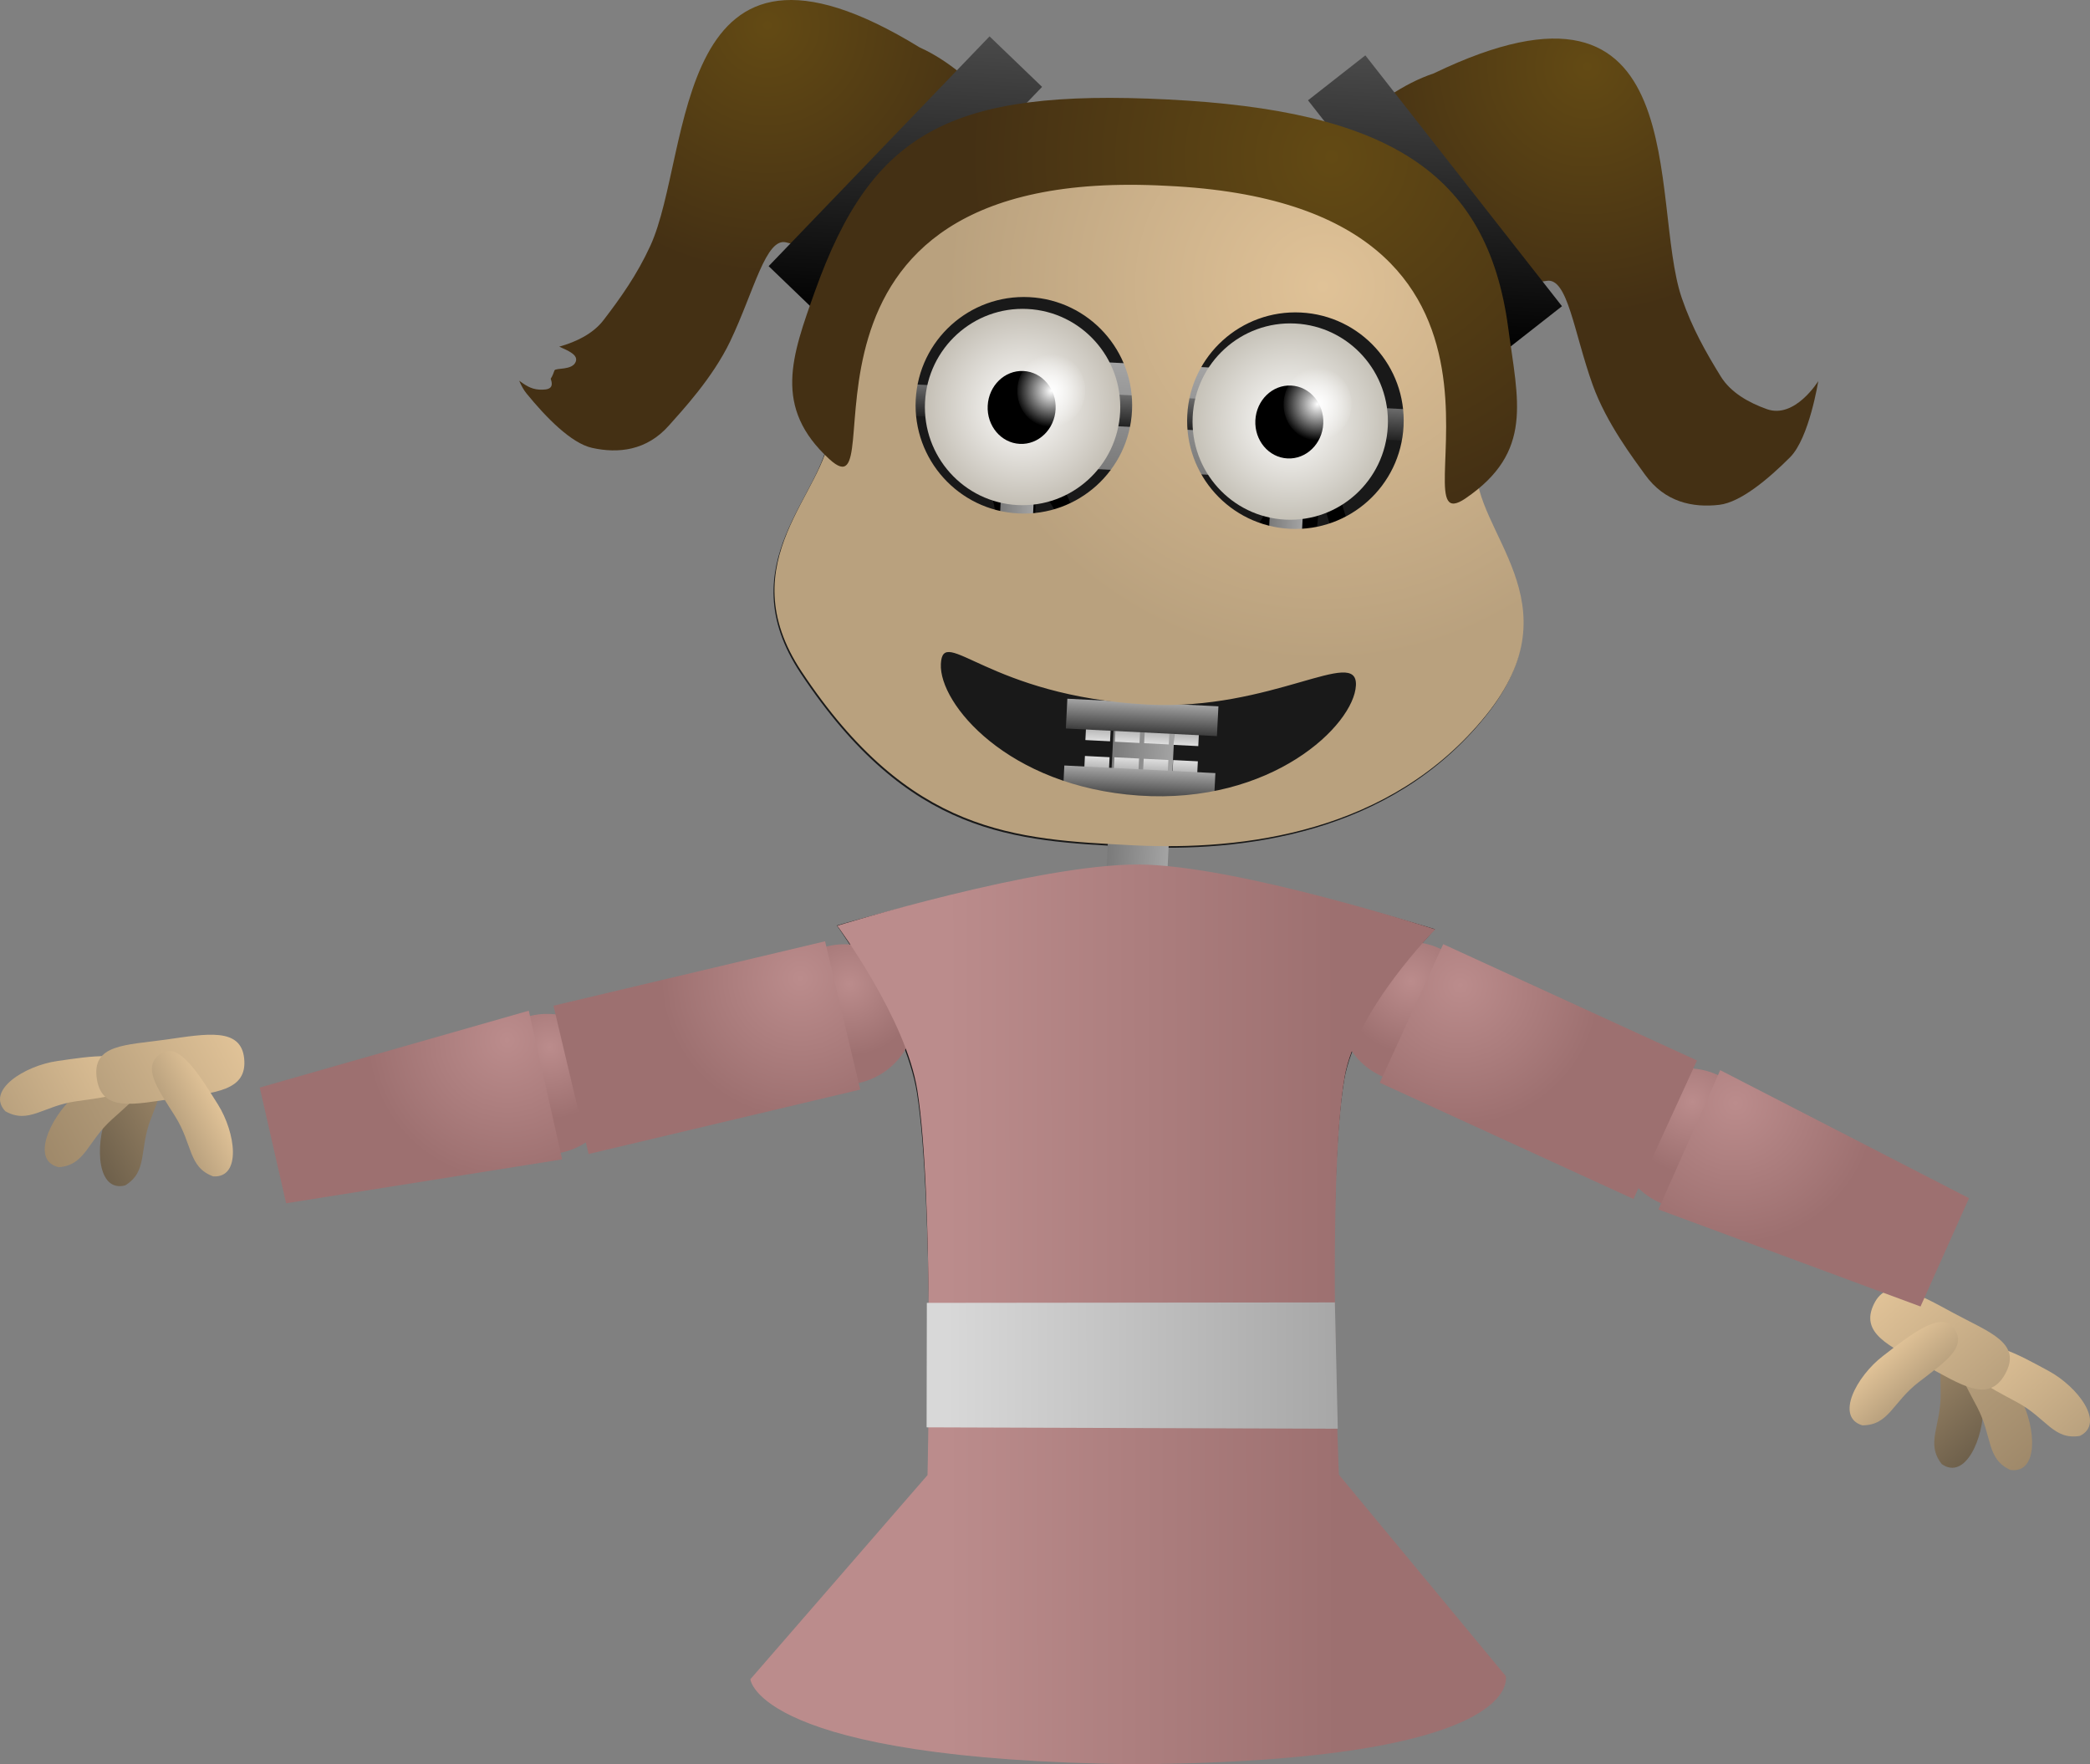 <svg version="1.1" xmlns="http://www.w3.org/2000/svg" xmlns:xlink="http://www.w3.org/1999/xlink" width="882.428" height="744.878" viewBox="0,0,882.428,744.878"><rect x="0" y="0" width="882.428" height="744.878" fill="#808080" stroke="none"/><defs><linearGradient x1="219.683" y1="259.391" x2="245.362" y2="260.688" gradientUnits="userSpaceOnUse" id="color-1"><stop offset="0" stop-color="#7a7a7a"/><stop offset="1" stop-color="#a4a4a4"/></linearGradient><linearGradient x1="171.049" y1="182.274" x2="184.954" y2="182.976" gradientUnits="userSpaceOnUse" id="color-2"><stop offset="0" stop-color="#7a7a7a"/><stop offset="1" stop-color="#a4a4a4"/></linearGradient><linearGradient x1="284.669" y1="188.011" x2="298.574" y2="188.714" gradientUnits="userSpaceOnUse" id="color-3"><stop offset="0" stop-color="#7a7a7a"/><stop offset="1" stop-color="#a4a4a4"/></linearGradient><linearGradient x1="239.513" y1="128.929" x2="237.231" y2="174.112" gradientUnits="userSpaceOnUse" id="color-4"><stop offset="0" stop-color="#a4a4a4"/><stop offset="1" stop-color="#7a7a7a"/></linearGradient><linearGradient x1="237.626" y1="142.252" x2="236.954" y2="155.561" gradientUnits="userSpaceOnUse" id="color-5"><stop offset="0" stop-color="#6b6b6b"/><stop offset="1" stop-color="#222222"/></linearGradient><linearGradient x1="249.487" y1="281.029" x2="249.06" y2="289.491" gradientUnits="userSpaceOnUse" id="color-6"><stop offset="0" stop-color="#9a9a9a"/><stop offset="1" stop-color="#dedede"/></linearGradient><linearGradient x1="237.047" y1="280.324" x2="236.62" y2="288.786" gradientUnits="userSpaceOnUse" id="color-7"><stop offset="0" stop-color="#9a9a9a"/><stop offset="1" stop-color="#dedede"/></linearGradient><linearGradient x1="224.679" y1="279.699" x2="224.252" y2="288.161" gradientUnits="userSpaceOnUse" id="color-8"><stop offset="0" stop-color="#9a9a9a"/><stop offset="1" stop-color="#dedede"/></linearGradient><linearGradient x1="212.239" y1="278.994" x2="211.812" y2="287.456" gradientUnits="userSpaceOnUse" id="color-9"><stop offset="0" stop-color="#9a9a9a"/><stop offset="1" stop-color="#dedede"/></linearGradient><linearGradient x1="230.883" y1="271.353" x2="230.248" y2="283.931" gradientUnits="userSpaceOnUse" id="color-10"><stop offset="0" stop-color="#a4a4a4"/><stop offset="1" stop-color="#3d3d3d"/></linearGradient><linearGradient x1="248.881" y1="295.908" x2="248.453" y2="304.37" gradientUnits="userSpaceOnUse" id="color-11"><stop offset="0" stop-color="#dedede"/><stop offset="1" stop-color="#9a9a9a"/></linearGradient><linearGradient x1="236.433" y1="295.356" x2="236.005" y2="303.818" gradientUnits="userSpaceOnUse" id="color-12"><stop offset="0" stop-color="#dedede"/><stop offset="1" stop-color="#9a9a9a"/></linearGradient><linearGradient x1="224.065" y1="294.732" x2="223.638" y2="303.193" gradientUnits="userSpaceOnUse" id="color-13"><stop offset="0" stop-color="#dedede"/><stop offset="1" stop-color="#9a9a9a"/></linearGradient><linearGradient x1="211.617" y1="294.18" x2="211.19" y2="302.642" gradientUnits="userSpaceOnUse" id="color-14"><stop offset="0" stop-color="#dedede"/><stop offset="1" stop-color="#9a9a9a"/></linearGradient><linearGradient x1="229.604" y1="299.545" x2="228.969" y2="312.122" gradientUnits="userSpaceOnUse" id="color-15"><stop offset="0" stop-color="#a4a4a4"/><stop offset="1" stop-color="#3d3d3d"/></linearGradient><radialGradient cx="180.086" cy="146.591" r="41.451" gradientUnits="userSpaceOnUse" id="color-16"><stop offset="0" stop-color="#ffffff"/><stop offset="1" stop-color="#c4bfb5"/></radialGradient><radialGradient cx="192.193" cy="139.698" r="15.404" gradientUnits="userSpaceOnUse" id="color-17"><stop offset="0" stop-color="#ffffff"/><stop offset="1" stop-color="#ffffff" stop-opacity="0"/></radialGradient><radialGradient cx="293.094" cy="152.733" r="41.451" gradientUnits="userSpaceOnUse" id="color-18"><stop offset="0" stop-color="#ffffff"/><stop offset="1" stop-color="#c5c1b7"/></radialGradient><radialGradient cx="304.635" cy="145.376" r="15.404" gradientUnits="userSpaceOnUse" id="color-19"><stop offset="0" stop-color="#ffffff"/><stop offset="1" stop-color="#ffffff" stop-opacity="0"/></radialGradient><linearGradient x1="233.036" y1="220.667" x2="232.396" y2="233.328" gradientUnits="userSpaceOnUse" id="color-20"><stop offset="0" stop-color="#a4a4a4"/><stop offset="1" stop-color="#686868"/></linearGradient><radialGradient cx="418.555" cy="2.848" r="104.6" gradientUnits="userSpaceOnUse" id="color-21"><stop offset="0" stop-color="#634a14"/><stop offset="1" stop-color="#443014"/></radialGradient><linearGradient x1="357.284" y1="-0.247" x2="351.143" y2="121.366" gradientUnits="userSpaceOnUse" id="color-22"><stop offset="0" stop-color="#4a4a4a"/><stop offset="1" stop-color="#000000"/></linearGradient><radialGradient cx="72.392" cy="-14.633" r="104.6" gradientUnits="userSpaceOnUse" id="color-23"><stop offset="0" stop-color="#634a14"/><stop offset="1" stop-color="#443014"/></radialGradient><linearGradient x1="133.663" y1="-11.54" x2="127.522" y2="110.073" gradientUnits="userSpaceOnUse" id="color-24"><stop offset="0" stop-color="#4a4a4a"/><stop offset="1" stop-color="#000000"/></linearGradient><radialGradient cx="306.792" cy="95.556" r="158.35" gradientUnits="userSpaceOnUse" id="color-25"><stop offset="0" stop-color="#e0c297"/><stop offset="1" stop-color="#b9a17e"/></radialGradient><radialGradient cx="310.586" cy="40.957" r="153.149" gradientUnits="userSpaceOnUse" id="color-26"><stop offset="0" stop-color="#634a14"/><stop offset="1" stop-color="#443014"/></radialGradient><linearGradient x1="226.845" y1="383.819" x2="227.081" y2="607.169" gradientUnits="userSpaceOnUse" id="color-27"><stop offset="0" stop-color="#a4a4a4"/><stop offset="1" stop-color="#7a7a7a"/></linearGradient><linearGradient x1="226.845" y1="383.819" x2="226.865" y2="402.039" gradientUnits="userSpaceOnUse" id="color-28"><stop offset="0" stop-color="#a4a4a4"/><stop offset="1" stop-color="#7a7a7a"/></linearGradient><linearGradient x1="226.837" y1="375.566" x2="226.873" y2="410.292" gradientUnits="userSpaceOnUse" id="color-29"><stop offset="0" stop-color="#303030"/><stop offset="1" stop-color="#4b4b4b"/></linearGradient><linearGradient x1="-175.811" y1="437.096" x2="-214.65" y2="457.873" gradientUnits="userSpaceOnUse" id="color-30"><stop offset="0" stop-color="#9f896a"/><stop offset="1" stop-color="#6e604b"/></linearGradient><linearGradient x1="-187.042" y1="431.396" x2="-235.476" y2="457.306" gradientUnits="userSpaceOnUse" id="color-31"><stop offset="0" stop-color="#b9a17e"/><stop offset="1" stop-color="#9f896a"/></linearGradient><linearGradient x1="-198.941" y1="419.749" x2="-248.539" y2="446.281" gradientUnits="userSpaceOnUse" id="color-32"><stop offset="0" stop-color="#e0c297"/><stop offset="1" stop-color="#b9a17e"/></linearGradient><linearGradient x1="-152.896" y1="411.352" x2="-206.614" y2="440.089" gradientUnits="userSpaceOnUse" id="color-33"><stop offset="0" stop-color="#e0c297"/><stop offset="1" stop-color="#b9a17e"/></linearGradient><linearGradient x1="-160.336" y1="439.57" x2="-177.894" y2="448.962" gradientUnits="userSpaceOnUse" id="color-34"><stop offset="0" stop-color="#e0c297"/><stop offset="1" stop-color="#b9a17e"/></linearGradient><linearGradient x1="559.773" y1="549.197" x2="589.058" y2="582.099" gradientUnits="userSpaceOnUse" id="color-35"><stop offset="0" stop-color="#9f896a"/><stop offset="1" stop-color="#6e604b"/></linearGradient><linearGradient x1="572.281" y1="547.722" x2="608.802" y2="588.753" gradientUnits="userSpaceOnUse" id="color-36"><stop offset="0" stop-color="#b9a17e"/><stop offset="1" stop-color="#9f896a"/></linearGradient><linearGradient x1="587.468" y1="540.896" x2="624.865" y2="582.912" gradientUnits="userSpaceOnUse" id="color-37"><stop offset="0" stop-color="#e0c297"/><stop offset="1" stop-color="#b9a17e"/></linearGradient><linearGradient x1="547.148" y1="517.128" x2="587.652" y2="562.635" gradientUnits="userSpaceOnUse" id="color-38"><stop offset="0" stop-color="#e0c297"/><stop offset="1" stop-color="#b9a17e"/></linearGradient><linearGradient x1="544.395" y1="546.18" x2="557.634" y2="561.053" gradientUnits="userSpaceOnUse" id="color-39"><stop offset="0" stop-color="#e0c297"/><stop offset="1" stop-color="#b9a17e"/></linearGradient><radialGradient cx="-19.498" cy="416.85" r="30.224" gradientUnits="userSpaceOnUse" id="color-40"><stop offset="0" stop-color="#bb8c8c"/><stop offset="1" stop-color="#9d7070"/></radialGradient><radialGradient cx="-37.503" cy="413.847" r="59.14" gradientUnits="userSpaceOnUse" id="color-41"><stop offset="0" stop-color="#bb8c8c"/><stop offset="1" stop-color="#9d7070"/></radialGradient><radialGradient cx="462.89" cy="439.924" r="30.224" gradientUnits="userSpaceOnUse" id="color-42"><stop offset="0" stop-color="#bb8c8c"/><stop offset="1" stop-color="#9d7070"/></radialGradient><radialGradient cx="481.135" cy="440.5" r="59.14" gradientUnits="userSpaceOnUse" id="color-43"><stop offset="0" stop-color="#bb8c8c"/><stop offset="1" stop-color="#9d7070"/></radialGradient><radialGradient cx="106.933" cy="390.198" r="30.224" gradientUnits="userSpaceOnUse" id="color-44"><stop offset="0" stop-color="#bb8c8c"/><stop offset="1" stop-color="#9d7070"/></radialGradient><radialGradient cx="86.194" cy="387.834" r="59.041" gradientUnits="userSpaceOnUse" id="color-45"><stop offset="0" stop-color="#bb8c8c"/><stop offset="1" stop-color="#9d7070"/></radialGradient><radialGradient cx="344.113" cy="389.059" r="30.224" gradientUnits="userSpaceOnUse" id="color-46"><stop offset="0" stop-color="#bb8c8c"/><stop offset="1" stop-color="#9d7070"/></radialGradient><radialGradient cx="364.914" cy="390.796" r="59.041" gradientUnits="userSpaceOnUse" id="color-47"><stop offset="0" stop-color="#bb8c8c"/><stop offset="1" stop-color="#9d7070"/></radialGradient><linearGradient x1="148.08" y1="477.453" x2="312.939" y2="477.279" gradientUnits="userSpaceOnUse" id="color-48"><stop offset="0" stop-color="#bb8c8c"/><stop offset="1" stop-color="#9d7070"/></linearGradient><linearGradient x1="148.081" y1="478.215" x2="312.939" y2="478.041" gradientUnits="userSpaceOnUse" id="color-49"><stop offset="0" stop-color="#d8d8d8"/><stop offset="1" stop-color="#a7a7a7"/></linearGradient></defs><g transform="translate(251.662,25.259)"><g data-paper-data="{&quot;isPaintingLayer&quot;:true}" fill-rule="nonzero" stroke-linecap="butt" stroke-linejoin="miter" stroke-miterlimit="10" stroke-dasharray="" stroke-dashoffset="0" style="mix-blend-mode: normal"><path d="M371.206,171.654c-1.442,28.559 42.788,57.974 4.119,105.814c-40.193,49.727 -102.52,57.182 -149.069,54.832c-49.884,-2.519 -94.201,-4.549 -139.865,-73.308c-30.991,-46.664 10.562,-75.868 11.837,-101.123c3.771,-74.666 67.936,-132.109 143.317,-128.303c75.381,3.807 133.432,67.422 129.662,142.088z" fill="#191919" stroke="none" stroke-width="0"/><path d="M301.194,253.043c4.54,-2.83 9.785,-12.866 11.431,-17.887c0.29,-6.509 5.015,-14.425 3.857,-20.634c-1.253,-6.719 -5.237,-13.287 -7.131,-19.889c-1.722,-6.004 -3.592,-11.799 -5.986,-17.308c1.535,7.332 2.051,14.924 0.811,20.813c-1.668,7.926 -6.018,15.271 -5.066,23.712c1.321,11.707 9.254,15.394 2.62,27.628c-1.328,2.062 -2.799,3.687 -4.389,4.964c1.361,-0.22 2.66,-0.657 3.851,-1.399zM297.647,154.125c9.687,11.12 14.736,24.137 18.744,38.26c1.945,6.853 6.203,13.714 7.332,20.749c1.24,7.729 -3.439,15.656 -3.873,23.444c-2.322,6.977 -8.472,19.045 -14.854,22.974c-7.275,4.478 -15.846,1.87 -23.416,0.591c-14.172,-2.396 -28.414,-0.912 -42.181,1.855c-0.816,-0.036 -1.632,-0.074 -2.449,-0.111l0.357,3.697c0,0 -1.344,3.551 -4.769,2.172c-2.139,-0.861 -2.418,-2.569 -2.326,-3.731c-0.847,-0.602 -1.7,-1.181 -2.555,-1.742c-1.054,0.403 -2.882,0.668 -4.258,-1.449c-0.034,-0.052 -0.066,-0.103 -0.097,-0.155c-0.617,-0.388 -1.204,-1.012 -1.45,-2.014c-0.534,-0.325 -1.065,-0.648 -1.592,-0.971c1.355,2.689 2.501,5.524 5.158,7.471l2.271,1.947c0,0 2.824,2.431 0.466,5.364c-2.358,2.933 -5.182,0.501 -5.182,0.501l-1.95,-1.687c-4.345,-3.444 -5.179,-9.058 -8.699,-12.389c-1.594,-1.508 -4.285,-0.605 -6.434,-0.855c-4.581,-0.531 -12.028,-1.044 -15.658,-4.513c-5.261,-5.027 -4.567,-16.446 -8.677,-22.806c-12.057,-1.361 -21.845,-12.249 -18.78,-25.525c0.761,-3.297 3.622,-5.69 4.964,-8.785c2.796,-6.449 -2.74,-16.152 -3.398,-22.29c-0.889,-8.287 3.007,-14.137 7.816,-19.641c0.198,-0.46 0.402,-0.925 0.611,-1.396c0,0 0.845,-1.896 2.637,-2.241c0.003,-0.445 0.014,-0.891 0.033,-1.339c0,0 0.192,-3.805 3.866,-3.619c3.674,0.186 3.482,3.991 3.482,3.991c-0.82,13.701 8.003,22.493 15.113,32.52c1.623,2.288 3.725,7.776 4.123,10.53c0.369,2.552 -1.742,7.759 0.608,9.913c3.399,3.115 11.914,3.362 14.269,7.357c2.662,4.517 1.795,10.453 3.261,15.526c3.068,5.835 4.775,11.231 6.205,17.666l0.424,1.573c0,0 0.98,3.668 -2.567,4.696c-3.546,1.027 -4.526,-2.641 -4.526,-2.641l-0.502,-1.894c-1.353,-6.087 -2.965,-10.919 -5.833,-16.461c-1.31,-4.524 -0.515,-9.658 -2.408,-13.954c-0.796,-1.808 -11.638,-4.337 -13.652,-6.595c-5.026,-5.635 -1.317,-11.635 -3.754,-17.873c-1.683,-4.308 -5.32,-6.718 -7.877,-10.548c-3.645,-5.459 -6.835,-11.354 -8.656,-17.655c-1.286,3.746 -1.53,7.299 1.124,11.601c1.942,3.148 5.163,5.482 6.512,8.947c2.756,7.08 -2.48,20.013 3.904,25.782c8.012,7.241 16.915,11.856 20.818,22.78c0.916,9.835 6.006,14.78 12.41,18.936l1.25,0.063c4.651,0.44 9.173,-2.814 13.526,-4.653c7.984,-3.372 16.187,-5.758 23.375,-10.794c5.36,-4.51 4.122,-17.006 6.113,-23.508c1.711,-5.588 6.5,-7.538 10.203,-11.279c4.084,-4.125 7.963,-10.609 10.116,-15.947c4.04,-10.017 0.146,-20.781 0.652,-31.103c0,0 0.192,-3.805 3.866,-3.619c2.934,0.148 3.403,2.605 3.472,3.588c1.875,-0.33 3.29,1.291 3.29,1.291zM274.185,251.023c7.473,0.377 16.872,2.054 21.25,-5.464c4.958,-8.978 -2.472,-13.399 -3.638,-22.858c-1.148,-9.317 3.264,-17.233 5.149,-25.942c1.269,-5.864 0.33,-14.377 -1.684,-21.934c-0.056,4.062 -0.591,8.139 -2.208,12.299c-2.398,6.169 -7.004,13.486 -11.642,18.204c-2.32,2.361 -7.487,4.579 -8.402,8.306c-2.317,9.438 -1.446,20.047 -8.552,27.061c-3.794,2.646 -9.008,5.797 -14.68,8.666c7.958,0.076 16.019,1.238 24.406,1.662zM202.193,232.848c-3.219,-9.106 -12.648,-12.772 -18.903,-19.134c-6.363,-6.471 -4.54,-16.242 -4.892,-24.299c-0.219,-5.014 -2.899,-6.641 -5.312,-9.9c0.929,3.162 1.978,6.322 2.194,9.431c0.848,12.176 -14.041,27.74 4.395,34.063c1.824,0.626 3.77,0.777 5.655,1.166c4.386,5.519 6.156,9.355 8.094,16.206c0.702,2.482 -0.158,5.929 1.797,7.535c3.844,3.157 9.918,2.116 15.126,2.613c-4.372,-4.141 -7.498,-9.449 -8.153,-17.68z" fill="#000000" stroke="none" stroke-width="0.5"/><path d="M213.536,381.108l12.293,-243.434l25.679,1.297l-12.278,243.132z" fill="url(#color-1)" stroke="none" stroke-width="0"/><path d="M168.663,229.519l4.772,-94.492l13.905,0.702l-4.766,94.375z" fill="url(#color-2)" stroke="none" stroke-width="0"/><path d="M282.283,235.257l4.772,-94.492l13.905,0.702l-4.766,94.375z" fill="url(#color-3)" stroke="none" stroke-width="0"/><path d="M157.593,170.09l2.282,-45.183l159.277,8.043l-2.282,45.183z" fill="url(#color-4)" stroke="none" stroke-width="0"/><path d="M132.736,150.298l0.672,-13.309l208.436,10.526l-0.672,13.309z" fill="url(#color-5)" stroke="none" stroke-width="0"/><g stroke="none" stroke-width="0"><path d="M243.853,289.228l0.427,-8.462l10.415,0.526l-0.427,8.462z" fill="url(#color-6)"/><path d="M231.412,288.523l0.427,-8.462l10.415,0.526l-0.427,8.462z" fill="url(#color-7)"/><path d="M219.045,287.898l0.427,-8.462l10.415,0.526l-0.427,8.462z" fill="url(#color-8)"/><path d="M206.605,287.193l0.427,-8.462l10.415,0.526l-0.427,8.462z" fill="url(#color-9)"/><path d="M198.358,282.32l0.635,-12.578l63.78,3.221l-0.635,12.578z" fill="url(#color-10)"/></g><g data-paper-data="{&quot;index&quot;:null}" stroke="none" stroke-width="0"><path d="M254.088,296.171l-0.427,8.462l-10.415,-0.526l0.427,-8.462z" fill="url(#color-11)"/><path d="M241.64,295.619l-0.427,8.462l-10.415,-0.526l0.427,-8.462z" fill="url(#color-12)"/><path d="M229.272,294.994l-0.427,8.462l-10.415,-0.526l0.427,-8.462z" fill="url(#color-13)"/><path d="M216.824,294.443l-0.427,8.462l-10.415,-0.526l0.427,-8.462z" fill="url(#color-14)"/><path d="M261.494,301.155l-0.635,12.578l-63.78,-3.221l0.635,-12.578z" fill="url(#color-15)"/></g><g stroke-width="0"><g><path d="M221.278,148.671c-1.155,22.864 -20.533,40.467 -43.282,39.318c-22.75,-1.149 -40.256,-20.615 -39.101,-43.479c1.155,-22.864 20.533,-40.467 43.282,-39.318c22.75,1.149 40.256,20.615 39.101,43.479z" fill="url(#color-16)" stroke="#000000"/><path d="M194.031,147.491c-0.429,8.497 -7.195,15.061 -15.113,14.661c-7.917,-0.4 -13.988,-7.612 -13.559,-16.109c0.429,-8.497 7.195,-15.061 15.113,-14.661c7.917,0.4 13.988,7.612 13.559,16.109z" fill="#000000" stroke="none"/></g><path d="M206.529,140.422c-0.429,8.497 -7.195,15.061 -15.113,14.661c-7.917,-0.4 -13.988,-7.612 -13.559,-16.109c0.429,-8.497 7.195,-15.061 15.113,-14.661c7.917,0.4 13.988,7.612 13.559,16.109z" fill="url(#color-17)" stroke="none"/></g><g stroke-width="0"><g><path d="M334.286,154.813c-1.155,22.864 -20.533,40.467 -43.282,39.318c-22.75,-1.149 -40.256,-20.615 -39.101,-43.479c1.155,-22.864 20.533,-40.467 43.282,-39.318c22.75,1.149 40.256,20.615 39.101,43.479z" fill="url(#color-18)" stroke="#000000"/><path d="M307.04,153.634c-0.429,8.497 -7.195,15.061 -15.113,14.661c-7.917,-0.4 -13.988,-7.612 -13.559,-16.109c0.429,-8.497 7.195,-15.061 15.113,-14.661c7.917,0.4 13.988,7.612 13.559,16.109z" fill="#000000" stroke="none"/></g><path d="M318.971,146.1c-0.429,8.497 -7.195,15.061 -15.113,14.661c-7.917,-0.4 -13.988,-7.612 -13.559,-16.109c0.429,-8.497 7.195,-15.061 15.113,-14.661c7.917,0.4 13.988,7.612 13.559,16.109z" fill="url(#color-19)" stroke="none"/></g><path d="M168.634,230.108l0.639,-12.662l127.525,6.44l-0.639,12.646z" fill="url(#color-20)" stroke="none" stroke-width="0"/><g data-paper-data="{&quot;index&quot;:null}" stroke="none" stroke-width="0"><path d="M516.031,135.643c0,0 -3.785,24.032 -11.89,32.148c-9.099,9.111 -20.876,19.029 -29.872,20.083c-11.21,1.312 -23.02,-1.097 -31.357,-12.703c-4.705,-6.55 -16.278,-21.662 -22.122,-37.926c-7.948,-22.118 -10.54,-45.463 -19.451,-43.927c-44.704,7.706 -106.359,-32.394 -101.369,-42.955c4.179,-8.843 28.272,-36.183 53.691,-44.628c111.455,-53.746 90.766,54.032 104.748,94.83c4.346,12.681 10.203,22.97 16.476,33.144c4.156,6.74 11.764,11.04 19.458,13.775c11.838,4.209 21.687,-11.841 21.687,-11.841z" fill="url(#color-21)"/><path d="M300.596,17.09l24.209,-18.977l83.026,105.916l-24.209,18.977z" fill="url(#color-22)"/></g><g stroke="none" stroke-width="0"><path d="M3.165,109.887c7.266,-9.49 14.13,-19.137 19.731,-31.316c18.021,-39.183 8.295,-148.496 113.769,-83.795c24.439,10.962 45.655,40.591 48.922,49.81c3.901,11.01 -61.48,44.695 -105.18,32.524c-8.711,-2.426 -13.642,20.54 -23.777,41.744c-7.453,15.592 -20.489,29.462 -25.83,35.505c-9.463,10.707 -21.457,11.914 -32.477,9.479c-8.844,-1.954 -19.562,-13.008 -27.697,-22.99c-1.174,-1.441 -2.193,-3.285 -3.077,-5.366c2.427,1.713 4.722,3.499 8.377,3.75c4.635,0.234 6.236,-0.822 4.938,-4.611c0.76,-1.011 1.374,-2.972 1.581,-3.484c0.48,-1.185 7.492,0.048 8.957,-3.616c1.182,-2.956 -3.068,-4.672 -6.945,-6.425c7.24,-2.033 14.307,-5.461 18.708,-11.209z" fill="url(#color-23)"/><path d="M95.043,108.433l-22.174,-21.32l93.274,-97.012l22.174,21.32z" fill="url(#color-24)"/></g><path d="M371.61,170.973c-1.442,28.559 42.788,57.974 4.119,105.814c-40.193,49.727 -102.52,57.182 -149.069,54.832c-49.884,-2.519 -94.201,-4.549 -139.865,-73.308c-30.991,-46.664 10.562,-75.868 11.837,-101.123c3.771,-74.666 67.936,-132.109 143.317,-128.303c75.381,3.807 133.432,67.422 129.662,142.088zM292.974,198.006c25.217,1.273 46.692,-18.137 47.966,-43.354c1.273,-25.217 -18.137,-46.692 -43.354,-47.966c-25.217,-1.273 -46.692,18.137 -47.966,43.354c-1.273,25.217 18.137,46.692 43.354,47.966zM178.323,191.515c25.217,1.273 46.692,-18.137 47.966,-43.354c1.273,-25.217 -18.137,-46.692 -43.354,-47.966c-25.217,-1.273 -46.692,18.137 -47.966,43.354c-1.273,25.217 18.137,46.692 43.354,47.966zM229.096,310.625c56.115,3.889 90.881,-29.68 91.73,-46.492c0.849,-16.811 -35.589,10.828 -87.973,8.081c-67.414,-3.535 -86.418,-33.967 -87.267,-17.156c-0.849,16.811 28.262,51.737 83.51,55.566z" fill="url(#color-25)" stroke="none" stroke-width="0"/><path d="M385.119,113.113c4.111,30.853 10.808,52.428 -18.061,72.076c-31.551,21.473 46.931,-123.955 -126.008,-131.983c-175.532,-9.64 -113.249,142.147 -142.514,115.412c-23.933,-21.864 -15.927,-43.451 -6.058,-71.046c23.986,-67.067 56.929,-85.477 148.888,-80.833c91.959,4.644 134.901,29.938 143.753,96.375z" fill="url(#color-26)" stroke="none" stroke-width="0"/><path d="M140.357,598.077c0,0 2.271,-117.136 -4.869,-161.896c-4.873,-30.55 -33.821,-70.693 -33.821,-70.693c0,0 84.861,-24.894 127.354,-24.632c41.661,0.256 125.159,26.184 125.159,26.184c0,0 -33.36,34.825 -38.274,63.506c-7.618,44.466 -3.002,167.349 -3.002,167.349z" fill="#191919" stroke="none" stroke-width="0"/><g stroke="none"><path d="M222.565,398.739c1.179,-0.788 2.212,-0.844 3.045,-0.603l-0.03,-3.303c0,0 -0.004,-3.81 3.806,-3.814c3.81,-0.004 3.814,3.806 3.814,3.806l-0.033,3.598c0.422,1.473 0.78,3.144 1.026,4.91l0.64,2.233c0.625,2.183 1.093,4.366 1.442,6.548c6.25,13.408 4.644,31.183 4.65,45.358c-0.037,0.399 -0.074,0.798 -0.113,1.196c4.296,10.325 10.593,20.229 11.344,31.392c0.736,10.946 -6.625,20.15 -5.302,30.955c0.518,4.232 10.982,21.071 15.238,17.463c3.778,-3.872 9.463,-8.129 10.884,-13.711c1.339,-5.26 -2.333,-11.257 -3.03,-16.279c-0.363,-2.618 0.366,-11.802 0.629,-13.139c1.529,-7.76 7.772,-13.455 11.613,-19.98c0.162,-0.275 0.32,-0.549 0.475,-0.822c-1.159,-8.92 -3.594,-17.634 -7.783,-25.781c-3.895,-10.337 -11.514,-22.982 -7.229,-34.56c6.527,-17.636 26.703,-18.554 41.825,-23.647c0.813,-0.274 1.61,-0.534 2.396,-0.777c0.412,-0.153 0.822,-0.299 1.231,-0.436c0.828,-0.278 1.672,-0.47 2.53,-0.589c5.004,-1.139 9.72,-1.15 15.074,1.38c0,0 1.214,0.606 1.832,1.819c2.656,0.852 5.228,1.617 7.617,1.934c0,0 3.772,0.535 3.237,4.307c-0.535,3.772 -4.307,3.237 -4.307,3.237c-5.609,-0.836 -15.742,-6.362 -22.145,-5.251c-0.567,0.151 -1.136,0.319 -1.709,0.499c-8.265,3.336 -18.998,10.234 -20.14,19.716c-0.953,7.916 2.349,15.9 2.406,23.749c0.014,12.893 -0.979,23.72 -6.587,35.084c4.313,29.864 -4.673,61.554 -29.716,79.497c-13.042,7.368 -20.403,-9.727 -26.591,-19.292c-14.054,-21.722 -4.176,-51.609 -1.543,-75.756c-0.504,-1.235 -0.97,-2.472 -1.384,-3.711c-2.534,-11.505 -1.198,-22.997 -1.934,-34.527c-1.52,0.998 -3.229,1.832 -3.996,3.407c-1.465,3.01 -0.547,8.475 -0.775,11.033c-0.632,7.096 -4.201,12.634 -4.087,19.67c0.008,7.512 3.398,23.644 -1.866,29.934c-1.495,1.786 -3.4,2.769 -5.528,3.14c-4.574,3.652 -11.11,5.239 -12.058,11.76c-1.441,9.908 8.16,12.151 11.03,19.865c3.265,8.777 0.05,18.682 -7.759,23.084c-15.415,11.096 -39.146,6.352 -42.032,-15.396c-1.043,-7.863 8.889,-20.888 5.543,-27.844c-3.387,-7.043 -10.832,-12.767 -14.597,-20.276c-6.736,-11.943 -2.683,-25.254 -4.568,-38.318c-1.5,-10.397 -5.487,-20.238 -9.222,-29.794c-2.241,-5.733 -3.812,-14.22 -10.712,-15.248c-1.118,0.615 -2.273,1.253 -3.531,1.886c0,0 -3.406,1.707 -5.113,-1.698c-1.707,-3.406 1.698,-5.113 1.698,-5.113c0.367,-0.183 0.74,-0.365 1.118,-0.545c0.875,-2.217 3.53,-2.22 3.53,-2.22c0.491,0.02 0.968,0.052 1.432,0.097c15.753,-6.018 36.995,-7.48 41.803,14.076c2.467,11.059 -2.753,18.724 6.278,27.819c9.34,5.285 15.427,12.872 16.82,23.765c0.76,5.942 -0.953,11.811 2.433,17.335c1.566,2.556 3.375,3.647 5.886,5.26c0.58,0.373 5.561,2.609 8.735,3.613c2.683,-8.494 -0.979,-20.542 -2.789,-28.691c-0.948,-9.281 -4.634,-21.724 -2.337,-30.949c1.624,-6.521 7.193,-14.201 11.371,-19.259l0.108,-0.444c0,0 1.666,-3.34 5.005,-1.76c0.252,-0.309 0.58,-0.61 1.002,-0.892zM235.677,508.587c0.007,6.339 -0.648,13.01 2.52,18.837c3.448,6.344 8.098,12.049 12.584,17.652c2.599,3.245 2.85,6.579 6.079,3.383c1.151,-0.823 2.276,-1.694 3.378,-2.602c-8.841,-0.476 -15.383,-10.187 -19.404,-18.527c-6.109,-12.671 4.575,-24.227 3.717,-36.789c-0.417,-6.099 -2.753,-11.988 -5.45,-17.801c-1.627,11.868 -3.437,23.62 -3.424,35.846zM281.862,508.89c1.095,-7.35 1.729,-14.877 1.63,-22.372c-2.473,3.257 -4.787,6.657 -5.477,10.468c-1.267,6.998 1.463,13.714 2.516,20.399c0.57,-2.989 0.95,-5.938 1.331,-8.496zM274.875,416.626c-3.557,9.376 3.892,20.849 6.985,29.086c2.47,5.035 4.503,10.325 6.081,15.765c1.676,-6.711 1.946,-13.519 1.937,-21.324c0.055,-8.145 -3.408,-16.303 -2.361,-24.581c0.603,-4.77 2.868,-9.205 6.077,-13.071c-8.165,2.411 -15.672,6.092 -18.72,14.125zM224.099,407.859l-1.332,-1.976l-0.459,0.823c-3.464,4.133 -8.477,10.763 -9.812,16.13c-1.756,7.061 0.784,16.883 2.005,24.685c1.073,-4.021 2.511,-7.849 2.887,-12.383c0.464,-5.593 -1.014,-8.596 1.557,-13.726c1.388,-2.769 4.963,-3.853 6.762,-6.375c0.695,-0.974 1.089,-2.276 1.272,-3.733c-0.849,-1.22 -1.805,-2.372 -2.88,-3.445zM146.863,408.783c3.923,10.076 8.126,20.54 9.705,31.489c1.698,11.768 -2.386,25.404 3.763,35.944c3.694,7.37 12.1,13.722 14.919,20.955c3.992,10.243 -6.357,20.078 -5.006,29.934c2.238,16.323 19.662,17.72 30.444,9.752c13.726,-6.277 -1.392,-18.276 -4.678,-24.824c-1.177,-2.346 -2.465,-10.643 -2.104,-12.85c0.596,-3.635 3.731,-8.711 6.608,-11.164c0.62,-0.529 1.367,-0.963 2.168,-1.362c-5.887,-2.641 -11.369,-7.221 -13.592,-10.809c-5.641,-9.107 -1.216,-19.872 -6.052,-29.1c-2.442,-4.66 -6.96,-7.421 -11.327,-9.928c-4.079,-4.046 -7.629,-8.218 -9.092,-14.016c-1.458,-5.78 1.114,-12.469 -0.019,-18.273c-2.194,-11.244 -15.745,-14.019 -24.752,-11.825c4.37,3.747 6.543,9.73 9.014,16.077z" fill="#303030" stroke-width="0.5"/><path d="M207.127,607.191l-0.236,-223.351l39.908,-0.042l0.236,223.351z" fill="url(#color-27)" stroke-width="0"/><path d="M107.293,402.165l-0.019,-18.22l239.144,-0.252l0.019,18.22z" fill="url(#color-28)" stroke-width="0"/><path d="M142.079,410.381l-0.037,-34.725l169.588,-0.179l0.037,34.725z" fill="url(#color-29)" stroke-width="0"/></g><g data-paper-data="{&quot;index&quot;:null}" stroke="none" stroke-width="0"><path d="M-198.789,475.216c-11.713,3.052 -12.922,-16.314 -7.867,-29.51c5.056,-13.196 10.806,-29.443 19.451,-25.678c9.033,3.935 4.284,13.909 -0.771,27.105c-5.056,13.196 -1.183,22.145 -10.813,28.083z" fill="url(#color-30)"/><path d="M-226.818,467.535c-11.824,-2.592 -4.119,-20.4 6.371,-29.868c10.49,-9.468 22.984,-21.341 28.981,-14.064c6.266,7.603 -2.489,14.339 -12.979,23.807c-10.49,9.468 -11.097,19.201 -22.373,20.125z" fill="url(#color-31)"/><path d="M-249.382,443.936c-8.365,-8.749 7.965,-19.227 21.953,-21.231c13.988,-2.004 30.981,-4.885 31.898,4.5c0.958,9.806 -10.067,10.511 -24.055,12.514c-13.988,2.004 -19.923,9.742 -29.796,4.217z" fill="url(#color-32)"/><path d="M-210.731,430.521c-2.506,-15.059 12.134,-14.425 29.298,-16.884c17.164,-2.459 31.505,-5.139 32.859,7.98c1.415,13.708 -12.134,14.425 -29.298,16.884c-17.164,2.459 -30.549,5.902 -32.859,-7.98z" fill="url(#color-33)"/><path d="M-177.753,446.002c-7.541,-11.951 -14.15,-20.803 -6.062,-26.429c7.741,-5.385 16.561,9.423 24.102,21.373c7.541,11.951 10.146,31.178 -1.938,30.479c-10.606,-3.937 -8.56,-13.472 -16.101,-25.423z" data-paper-data="{&quot;index&quot;:null}" fill="url(#color-34)"/></g><g data-paper-data="{&quot;index&quot;:null}" stroke="none" stroke-width="0"><path d="M567.728,562.815c-0.192,-14.13 -1.208,-25.13 8.628,-25.706c9.413,-0.551 9.205,16.682 9.397,30.812c0.192,14.13 -7.624,31.889 -17.566,24.983c-6.99,-8.895 -0.267,-15.959 -0.46,-30.089z" fill="url(#color-35)"/><path d="M597.145,595.366c-10.264,-4.758 -7.476,-14.102 -14.055,-26.608c-6.579,-12.506 -12.473,-21.85 -3.968,-26.824c8.14,-4.761 15.769,10.694 22.349,23.2c6.579,12.506 7.666,31.879 -4.325,30.232z" fill="url(#color-36)"/><path d="M599.956,566.764c-12.438,-6.707 -22.543,-11.172 -18.26,-20.046c4.098,-8.492 19.053,0.075 31.491,6.782c12.438,6.707 24.15,22.177 13.28,27.502c-11.173,1.779 -14.073,-7.531 -26.511,-14.239z" fill="url(#color-37)"/><path d="M561.222,551.227c-15.262,-8.23 -27.731,-13.578 -21.673,-25.956c5.798,-11.846 18.333,-4.383 33.595,3.847c15.262,8.23 29.221,12.686 21.673,25.956c-6.958,12.233 -18.333,4.383 -33.595,-3.847z" fill="url(#color-38)"/><path d="M558.523,558.226c-11.201,8.615 -12.571,18.27 -23.884,18.306c-11.583,-3.513 -2.504,-20.661 8.697,-29.275c11.201,-8.615 24.589,-19.47 29.996,-11.745c5.65,8.072 -3.608,14.1 -14.809,22.715z" data-paper-data="{&quot;index&quot;:null}" fill="url(#color-39)"/></g><g stroke="none" stroke-width="0"><path d="M-14.437,461.345c-16.288,3.65 -32.391,-6.326 -35.967,-22.282c-3.576,-15.956 6.73,-31.851 23.018,-35.501c16.288,-3.65 32.391,6.326 35.967,22.282c3.576,15.956 -6.73,31.851 -23.018,35.501z" fill="url(#color-40)"/><path d="M-141.996,433.914l113.601,-32.46l14.07,62.784l-116.538,18.531z" fill="url(#color-41)"/></g><g data-paper-data="{&quot;index&quot;:null}" stroke="none" stroke-width="0"><path d="M449.224,482.569c-15.26,-6.766 -22.258,-24.368 -15.63,-39.317c6.628,-14.949 24.371,-21.583 39.631,-14.817c15.26,6.765 22.258,24.368 15.63,39.317c-6.628,14.949 -24.371,21.583 -39.631,14.817z" fill="url(#color-42)"/><path d="M559.211,526.35l-110.663,-40.966l26.078,-58.819l105.059,54.052z" fill="url(#color-43)"/></g><g stroke="none" stroke-width="0"><path d="M111.397,431.873c-16.242,3.853 -32.468,-5.923 -36.242,-21.833c-3.774,-15.911 6.333,-31.932 22.575,-35.785c16.242,-3.853 32.468,5.923 36.242,21.833c3.774,15.911 -6.333,31.932 -22.575,35.785z" fill="url(#color-44)"/><path d="M-17.986,399.362l114.682,-27.203l14.85,62.604l-114.682,27.203z" fill="url(#color-45)"/></g><g data-paper-data="{&quot;index&quot;:null}" stroke="none" stroke-width="0"><path d="M331.584,429.055c-15.174,-6.955 -21.953,-24.643 -15.14,-39.509c6.813,-14.865 24.637,-21.278 39.812,-14.323c15.175,6.955 21.953,24.643 15.14,39.509c-6.813,14.865 -24.637,21.278 -39.812,14.323z" fill="url(#color-46)"/><path d="M438.019,480.968l-107.146,-49.107l26.807,-58.49l107.146,49.107z" fill="url(#color-47)"/></g><g><g><path d="M139.949,597.538c0,0 2.84,-117.706 -4.3,-162.466c-4.873,-30.55 -33.819,-69.481 -33.819,-69.481c0,0 84.859,-26.106 127.353,-25.845c41.661,0.256 125.16,27.396 125.16,27.396c0,0 -33.362,33.613 -38.275,62.294c-7.618,44.466 -2.432,167.918 -2.432,167.918l70.444,85.008c0,0 9.678,36.038 -156.571,37.256c-159.7,-1.82 -162.347,-35.9 -162.347,-35.9z" fill="url(#color-48)" stroke="none" stroke-width="0"/><path d="" fill="#ffdf00" stroke="#ffdf00" stroke-width="2"/></g><g><path d="M139.563,577.368l0.103,-52.55l172.28,-0.19l1.226,53.324z" fill="url(#color-49)" stroke="none" stroke-width="0"/><path d="" fill="#ffdf00" stroke="#ffdf00" stroke-width="2"/></g></g></g></g></svg>